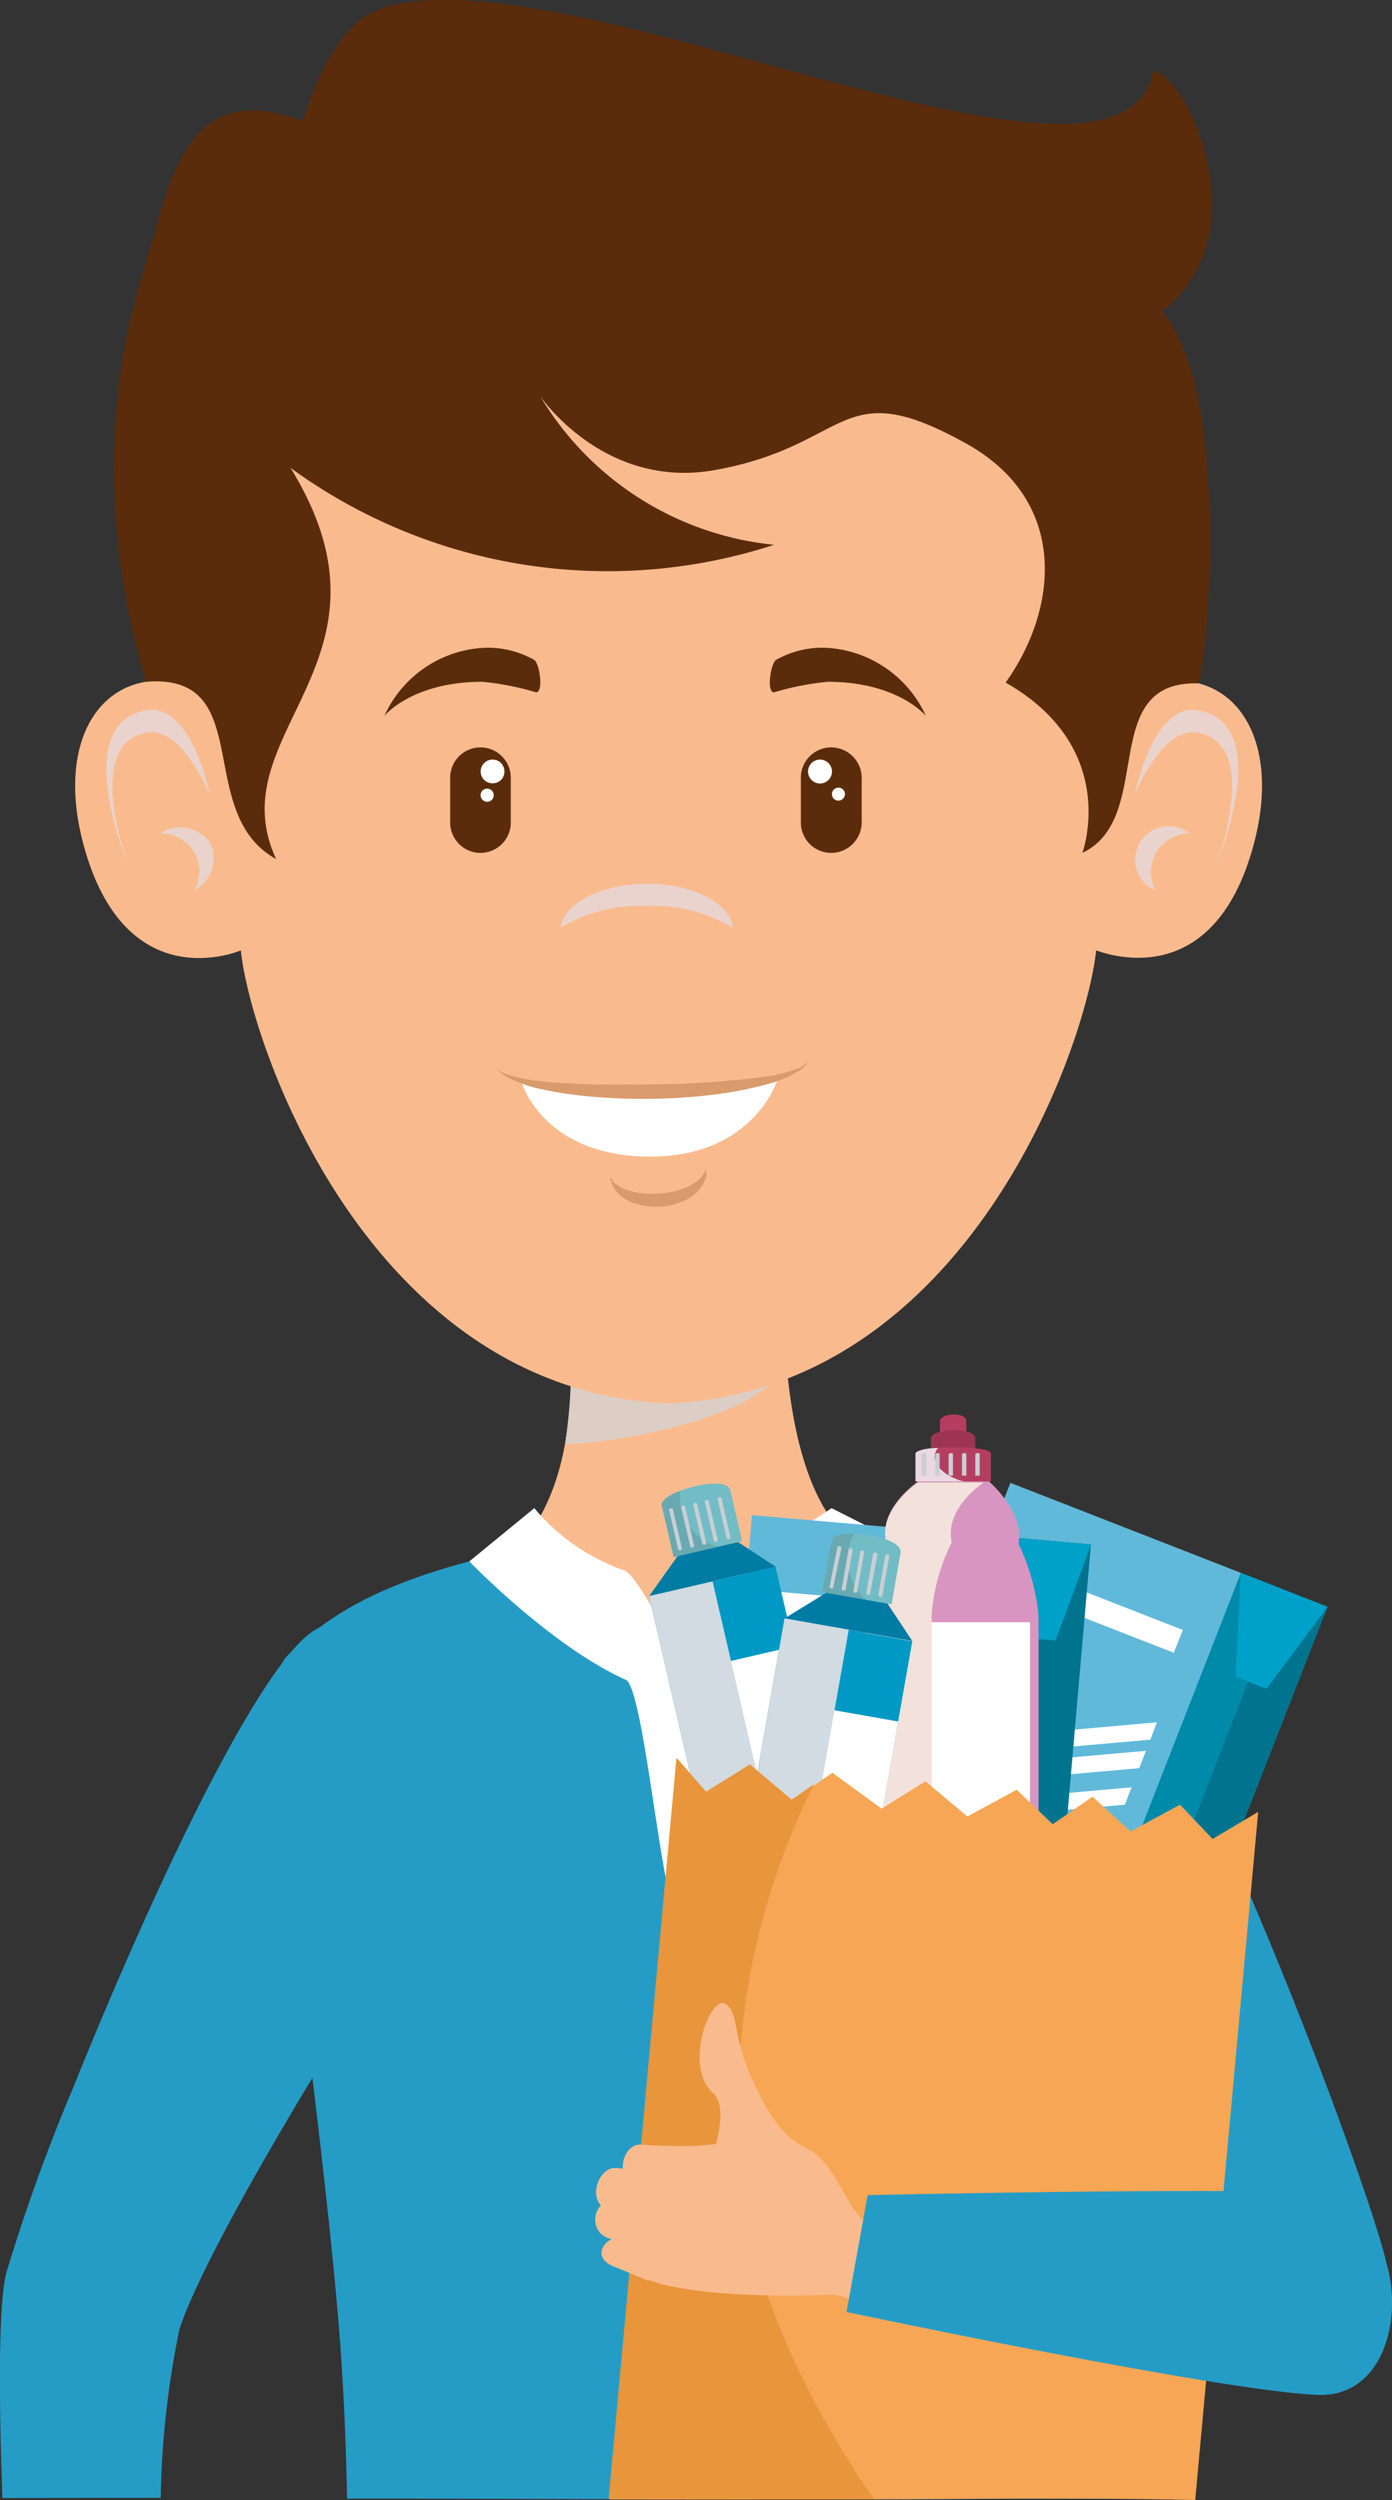 <svg xmlns="http://www.w3.org/2000/svg" viewBox="0 0 69.82 125.37"><rect x="0" y="0" width="69.82" height="125.37" fill="#333333" stroke="none"/><defs><style>.cls-1{isolation:isolate;}.cls-2{fill:#259cc6;}.cls-3{fill:#f9bb8d;}.cls-4{fill:#dccec5;}.cls-17,.cls-18,.cls-19,.cls-24,.cls-4,.cls-8{mix-blend-mode:multiply;}.cls-5{fill:#fff;}.cls-6{fill:#5b2c0b;}.cls-7{fill:#d99a6c;}.cls-8{fill:#ead3cd;}.cls-9{fill:#00748f;}.cls-10{fill:#008aaa;}.cls-11{fill:#00a1c9;}.cls-12{fill:#61b9d9;}.cls-13{fill:#d780b3;}.cls-14{fill:#d995c1;}.cls-15{fill:#b53e60;}.cls-16{fill:#9d3456;}.cls-17{fill:#f2e2db;}.cls-18{fill:#ead8e2;}.cls-19{fill:#c8cfd4;}.cls-20{fill:#007ca4;}.cls-21{fill:#0099c5;}.cls-22{fill:#72bcc6;}.cls-23{fill:#68a9b2;}.cls-24{fill:#d1dbe1;}.cls-25{fill:#f6a654;}.cls-26{fill:#e8953c;}</style></defs><title>Consumer</title><g class="cls-1"><g id="Layer_2" data-name="Layer 2"><g id="Capa_1" data-name="Capa 1"><path class="cls-2" d="M17.41,125.3c11.16,0,22.32.09,33.48,0,1.69,0,3.4,0,5.11,0-.3-3.47-.58-7.19-.78-11-.77-14.55,1.11-31.49,0-32.94s-4.69-3.35-10.5-4.25a36.62,36.62,0,0,0-10.13,0A40.3,40.3,0,0,0,23.54,78.3c-5.22,1.38-7.54,3.11-9.19,4.8s1.52,20,2.64,33.48C17.23,119.48,17.35,122.43,17.41,125.3Z"/><path class="cls-3" d="M34.13,84.41S23,79.89,24.85,78.58c2.45-1.73,4.58-5.53,3.51-14-1.53-12.06,10.37-13,10.94-2.14-.29,10.68,2,14.11,4.11,15.34C44.74,78.58,34.13,84.41,34.13,84.41Z"/><path class="cls-4" d="M28.34,72.42c2.51-.06,8.16-1.1,10.18-2.93,1.86-1.69-.2-2.55.77-4.72,0-.73,0-1.49,0-2.3-.57-10.82-12.47-9.92-10.94,2.14A25.76,25.76,0,0,1,28.34,72.42Z"/><path class="cls-5" d="M41.71,75.63a41.61,41.61,0,0,1-5.23,3c-.81.39-2.35,4.6-2.35,4.6S32,79,31.33,78.76a10.34,10.34,0,0,1-4.53-3.13L23.54,78.3s4.09,4.25,7.85,5.94c.94.43,1.86,12,2.69,12,1,0,2-11.54,2.87-11.92,4.44-1.83,7.77-7.17,7.77-7.17Z"/><path class="cls-3" d="M59.76,34.19c-.89-.15-2.88,0-3.8,1.17.08-3.08,1.13-7.76,1.18-11.19C57.32,12.24,44.53,6.19,33.53,7c-11-.85-23.78,5.2-23.61,17.13C10,27.6,11,32.28,11.1,35.36c-.91-1.17-2.9-1.32-3.79-1.17-2.85.48-4.3,3.71-3.14,8.1,2.08,7.85,7.83,5.4,7.91,5.37.47,4.64,6.35,22,21.36,22.72h.18c15-.74,20.89-18.08,21.36-22.72.09,0,5.84,2.48,7.92-5.37C64.06,37.9,62.61,34.67,59.76,34.19Z"/><path class="cls-6" d="M54.29,42.77C58,41,55,34.13,60.1,34.27c.69-2.59,1.42-15.13-1.85-18.66C63,12.08,60,4.36,57.86,3.51,56.42,12,28.73-2.46,19.28.37c-2.38.72-3.57,4.1-4.08,5.69-4.29-1.56-6.1.45-7.37,5.37-.71,2.77-4.06,10.46-.52,22.76,5.62-.46,2.35,6.58,6.54,8.89-2.95-6.38,6.73-9.88.72-19.62a27,27,0,0,0,24.26,3.86,15.45,15.45,0,0,1-11.74-7.46s3.2,4.72,8.78,3.71c6.85-1.23,6.18-4.89,12.57-1.34,5.19,2.87,4.65,8.29,2,12C56.22,37.52,54.29,42.77,54.29,42.77Z"/><path class="cls-6" d="M26.79,33.09a4.77,4.77,0,0,0-2.37-.61,5.81,5.81,0,0,0-5.14,3.42s1.38-1.71,4.92-1.71a14,14,0,0,1,2.69.53C27.28,34.71,27.06,33.25,26.79,33.09Z"/><path class="cls-6" d="M38.93,33.09a4.73,4.73,0,0,1,2.37-.61,5.83,5.83,0,0,1,5.14,3.42s-1.39-1.71-4.93-1.71a14.22,14.22,0,0,0-2.69.53C38.43,34.71,38.66,33.25,38.93,33.09Z"/><path class="cls-5" d="M39.05,54s-1.1,4-6.44,4-6.43-3.68-6.43-3.68a27.36,27.36,0,0,0,6.2.68A23.52,23.52,0,0,0,39.05,54Z"/><path class="cls-7" d="M24.87,53.56a1.4,1.4,0,0,0,.6.33,8.81,8.81,0,0,0,1.77.34c.75.09,1.63.12,2.57.15s1.94,0,2.95,0a47,47,0,0,0,5.5-.37A7.66,7.66,0,0,0,40,53.59a1.39,1.39,0,0,0,.56-.39l-.1.16a1.47,1.47,0,0,1-.4.35,6.2,6.2,0,0,1-1.73.7,19.17,19.17,0,0,1-2.58.49,28.67,28.67,0,0,1-3,.2,29.47,29.47,0,0,1-3-.1,19.72,19.72,0,0,1-2.6-.38A6.68,6.68,0,0,1,25.41,54,1.92,1.92,0,0,1,25,53.7Z"/><path class="cls-7" d="M30.6,59l.15.22c0,.08.13.12.2.19a1.83,1.83,0,0,0,.29.18,3.83,3.83,0,0,0,1.83.26,4.47,4.47,0,0,0,1-.18,2.68,2.68,0,0,0,.78-.36,1.4,1.4,0,0,0,.44-.44,2.32,2.32,0,0,1,.14-.22s0,.09,0,.27a.83.83,0,0,1-.09.3,1,1,0,0,1-.21.36,2.12,2.12,0,0,1-.83.64,3.61,3.61,0,0,1-1.14.29,3.57,3.57,0,0,1-1.18-.12,2.14,2.14,0,0,1-.92-.49,1.39,1.39,0,0,1-.27-.34,1,1,0,0,1-.12-.29C30.61,59.11,30.6,59,30.6,59Z"/><path class="cls-6" d="M43.22,41.25a1.53,1.53,0,0,1-1.53,1.52h0a1.52,1.52,0,0,1-1.52-1.52V39a1.52,1.52,0,0,1,1.52-1.52h0A1.53,1.53,0,0,1,43.22,39Z"/><path class="cls-6" d="M25.62,41.25a1.52,1.52,0,0,1-1.52,1.52h0a1.52,1.52,0,0,1-1.52-1.52V39a1.52,1.52,0,0,1,1.52-1.52h0A1.52,1.52,0,0,1,25.62,39Z"/><path class="cls-5" d="M25.3,38.69a.58.58,0,0,1-.59.59.59.59,0,0,1-.6-.59.6.6,0,0,1,.6-.6A.59.59,0,0,1,25.3,38.69Z"/><path class="cls-5" d="M41.73,38.69a.6.6,0,0,1-1.2,0,.6.6,0,0,1,1.2,0Z"/><path class="cls-5" d="M24.76,39.82a.33.33,0,1,1-.65,0,.33.33,0,0,1,.65,0Z"/><path class="cls-5" d="M42.38,39.82a.33.33,0,0,1-.33.33.32.32,0,0,1-.32-.33.32.32,0,0,1,.32-.32A.32.32,0,0,1,42.38,39.82Z"/><path class="cls-8" d="M32.44,45.43a7.7,7.7,0,0,1,4.32,1.1c-.12-1.23-2-2.21-4.32-2.21s-4.19,1-4.31,2.2A7.77,7.77,0,0,1,32.44,45.43Z"/><path class="cls-8" d="M9.75,42.74a1.94,1.94,0,0,1,0,1.91,1.84,1.84,0,0,0,.78-2.41,1.84,1.84,0,0,0-2.49-.45A2,2,0,0,1,9.75,42.74Z"/><path class="cls-8" d="M58,42.74a2,2,0,0,0-.05,1.91,1.68,1.68,0,1,1,1.71-2.86A2,2,0,0,0,58,42.74Z"/><path class="cls-8" d="M60.11,36.74c3.19.62.89,6.65.89,6.65s3-7.06-.89-7.77c-2.28-.41-3.18,4.19-3.18,4.19S58.32,36.39,60.11,36.74Z"/><path class="cls-8" d="M7.33,36.74c-3.19.62-.89,6.65-.89,6.65s-3-7.06.89-7.77c2.28-.41,3.18,4.19,3.18,4.19S9.12,36.39,7.33,36.74Z"/><path class="cls-2" d="M8.06,125.26A45.08,45.08,0,0,1,9,116.81c1.3-4,7.52-14,7.52-14s3.61-23.28-.6-21.14c-2.86,1.46-8.56,13.84-12.24,23A92,92,0,0,0,.31,114c-.39,1.61-.37,6.15-.19,11.27Z"/><path class="cls-2" d="M61.37,115.73c-1.31-4-7.53-14-7.53-14s-3.6-23.28.6-21.14,14,28.29,15.06,32.73S62.68,119.79,61.37,115.73Z"/><rect class="cls-9" x="45.97" y="89.99" width="27.05" height="4.67" transform="translate(-48.16 114.1) rotate(-68.64)"/><rect class="cls-10" x="44.88" y="90.73" width="27.04" height="2.34" transform="translate(-48.44 112.9) rotate(-68.69)"/><polygon class="cls-11" points="63.52 84.69 61.98 84.09 62.24 78.88 66.59 80.58 63.52 84.69"/><polygon class="cls-11" points="55.47 99.95 57.01 100.56 56.75 105.77 52.4 104.07 55.47 99.95"/><rect class="cls-12" x="38.02" y="83.01" width="27.04" height="12.41" transform="translate(-50.31 104.77) rotate(-68.67)"/><rect class="cls-5" x="54.1" y="75.88" width="1.23" height="9.43" transform="translate(-40.27 102.23) rotate(-68.66)"/><polygon class="cls-5" points="57.7 87.24 46.13 88.26 46.47 87.39 58.03 86.37 57.7 87.24"/><polygon class="cls-5" points="55.71 92.33 44.15 93.35 44.48 92.48 56.05 91.46 55.71 92.33"/><polygon class="cls-5" points="56.42 90.5 44.86 91.52 45.2 90.65 56.76 89.63 56.42 90.5"/><polygon class="cls-5" points="57.14 88.67 45.57 89.69 45.91 88.82 57.48 87.8 57.14 88.67"/><rect class="cls-5" x="50.68" y="101.07" width="1.47" height="1.8" transform="translate(-62.27 112.78) rotate(-68.67)"/><rect class="cls-9" x="37.71" y="88.39" width="27.04" height="4.67" transform="translate(-43.6 133.89) rotate(-85.03)"/><rect class="cls-10" x="36.54" y="89.46" width="27.04" height="2.33" transform="translate(-44.58 132.6) rotate(-85)"/><polygon class="cls-11" points="52.94 82.27 51.29 82.13 50.08 77.05 54.73 77.45 52.94 82.27"/><polygon class="cls-11" points="49.52 99.18 51.17 99.32 52.38 104.4 47.73 103.99 49.52 99.18"/><rect class="cls-12" x="29.2" y="83.78" width="27.04" height="12.41" transform="translate(-50.62 124.75) rotate(-85.03)"/><rect class="cls-5" x="42.72" y="76.1" width="1.23" height="9.43" transform="translate(-40.93 117) rotate(-85.04)"/><polygon class="cls-5" points="48.07 86.36 37.26 90.59 37.34 89.66 48.15 85.43 48.07 86.36"/><polygon class="cls-5" points="47.6 91.8 36.79 96.03 36.87 95.1 47.68 90.87 47.6 91.8"/><polygon class="cls-5" points="47.77 89.84 36.96 94.08 37.04 93.15 47.85 88.91 47.77 89.84"/><polygon class="cls-5" points="47.94 87.89 37.13 92.12 37.21 91.19 48.02 86.95 47.94 87.89"/><rect class="cls-5" x="45.47" y="101.36" width="1.47" height="1.8" transform="translate(-59.71 139.34) rotate(-84.98)"/><rect class="cls-13" x="44.06" y="93.6" width="7.34" height="3.69"/><path class="cls-14" d="M49.6,74.29H46.05s-2,1.35-1.6,3a9.67,9.67,0,0,0-1,3.66V96.64h8.64V81a10.75,10.75,0,0,0-1-3.58C51.36,75.76,49.6,74.29,49.6,74.29Z"/><rect class="cls-5" x="46.19" y="81.35" width="5.47" height="11.51"/><path class="cls-15" d="M47.15,71.27c0-.42,1.32-.48,1.32,0v1H47.15Z"/><path class="cls-16" d="M46.69,72.15c0-.55,2.23-.63,2.23,0v1.3H46.69Z"/><path class="cls-17" d="M47.74,77.34c-.39-1.7,1.6-3,1.6-3H46.05s-2,1.35-1.6,3a9.67,9.67,0,0,0-1,3.66V96.64h3.28V81A9.67,9.67,0,0,1,47.74,77.34Z"/><path class="cls-15" d="M45.92,72.9c0-.39,3.78-.46,3.78,0v1.39H45.92Z"/><path class="cls-18" d="M47.05,72.61c-.63,0-1.13.15-1.13.29v1.39h2.42C47.18,74,46.57,73.2,47.05,72.61Z"/><path class="cls-19" d="M46.46,74s-.05,0-.11,0h0c-.06,0-.11,0-.11,0V72.93s0-.06.11-.06h0c.06,0,.11,0,.11.06Z"/><path class="cls-19" d="M47.13,74s-.05,0-.11,0h0c-.06,0-.11,0-.11,0V72.93s.05-.06.11-.06h0c.06,0,.11,0,.11.06Z"/><path class="cls-19" d="M47.8,74s0,0-.11,0h0c-.06,0-.11,0-.11,0V72.93s.05-.06.11-.06h0c.06,0,.11,0,.11.06Z"/><path class="cls-19" d="M48.47,74s0,0-.11,0h0c-.06,0-.11,0-.11,0V72.93s0-.06.11-.06h0c.06,0,.11,0,.11.06Z"/><path class="cls-19" d="M49.14,74s0,0-.11,0h0c-.06,0-.11,0-.11,0V72.93s0-.06.11-.06h0c.06,0,.11,0,.11.06Z"/><rect class="cls-20" x="37.09" y="95.45" width="5.53" height="3.27" transform="translate(-20.9 11.51) rotate(-13.05)"/><polygon class="cls-20" points="33.99 78.03 32.56 80.04 38.91 78.57 37.02 77.33 33.99 78.03"/><rect class="cls-21" x="34.61" y="79.06" width="6.51" height="18.9" transform="translate(-19 10.83) rotate(-13.04)"/><rect class="cls-5" x="36.2" y="82.97" width="4.66" height="8.67" transform="translate(-18.68 10.93) rotate(-13.02)"/><path class="cls-22" d="M33.2,75.53c-.16-.72,3.24-1.63,3.43-.8l.59,2.55-3.43.8S33.37,76.24,33.2,75.53Z"/><path class="cls-23" d="M34.11,74.76c-.56.22-1,.51-.91.77.17.71.59,2.55.59,2.55L36,77.57A2.67,2.67,0,0,1,34.11,74.76Z"/><path class="cls-19" d="M34.2,77.63a.1.1,0,0,1-.07.12h0a.1.1,0,0,1-.12-.08l-.44-1.91a.09.09,0,0,1,.07-.12h0a.1.1,0,0,1,.12.08Z"/><path class="cls-19" d="M34.81,77.49a.11.11,0,0,1-.07.12h0a.1.1,0,0,1-.12-.08l-.45-1.91a.1.1,0,0,1,.08-.12h0a.1.1,0,0,1,.12.07Z"/><path class="cls-19" d="M35.42,77.35a.11.11,0,0,1-.08.12h0a.11.11,0,0,1-.12-.08l-.44-1.91a.1.1,0,0,1,.08-.12h0a.09.09,0,0,1,.11.07Z"/><path class="cls-19" d="M36,77.21a.11.11,0,0,1-.08.12h0a.1.1,0,0,1-.12-.08l-.44-1.91a.1.1,0,0,1,.07-.12h0a.1.1,0,0,1,.12.07Z"/><path class="cls-19" d="M36.63,77.06a.11.11,0,0,1-.07.13h0a.1.1,0,0,1-.12-.08L36,75.2a.1.1,0,0,1,.08-.12h0a.1.1,0,0,1,.12.07Z"/><rect class="cls-24" x="34.65" y="79.43" width="3.27" height="18.9" transform="translate(-19.11 10.47) rotate(-13.03)"/><rect class="cls-20" x="37.75" y="96.93" width="3.27" height="5.53" transform="translate(-65.63 121.22) rotate(-80.03)"/><polygon class="cls-20" points="41.45 79.87 39.35 81.16 45.76 82.29 44.51 80.41 41.45 79.87"/><rect class="cls-21" x="31.46" y="87.78" width="18.9" height="6.51" transform="translate(-55.85 115.51) rotate(-79.99)"/><rect class="cls-5" x="37.66" y="87.86" width="8.67" height="4.66" transform="translate(-54.11 115.89) rotate(-80)"/><path class="cls-22" d="M41.71,77.26c.13-.73,3.61-.24,3.46.61l-.45,2.58-3.47-.62Z"/><path class="cls-23" d="M42.84,76.91c-.6,0-1.09.08-1.13.35l-.46,2.57,2.22.4A2.67,2.67,0,0,1,42.84,76.91Z"/><path class="cls-19" d="M41.8,79.58a.09.09,0,0,1-.11.08h0a.1.1,0,0,1-.08-.11L42,77.61a.1.1,0,0,1,.11-.08h0a.1.1,0,0,1,.09.12Z"/><path class="cls-19" d="M42.42,79.69a.1.1,0,0,1-.12.08h0a.1.1,0,0,1-.08-.11l.34-1.94a.1.1,0,0,1,.12-.08h0a.1.1,0,0,1,.08.12Z"/><path class="cls-19" d="M43,79.8a.1.1,0,0,1-.11.08h0a.1.1,0,0,1-.08-.12l.34-1.93a.1.1,0,0,1,.11-.08h0a.1.1,0,0,1,.08.12Z"/><path class="cls-19" d="M43.65,79.91a.11.11,0,0,1-.12.08h0a.1.1,0,0,1-.08-.12l.34-1.93a.1.1,0,0,1,.12-.08h0A.1.1,0,0,1,44,78Z"/><path class="cls-19" d="M44.26,80a.1.1,0,0,1-.12.08h0a.1.1,0,0,1-.08-.12l.34-1.93a.1.1,0,0,1,.12-.08h0a.09.09,0,0,1,.08.11Z"/><rect class="cls-24" x="29.87" y="89.12" width="18.9" height="3.27" transform="translate(-56.9 113.66) rotate(-79.97)"/><path class="cls-25" d="M50.89,125.3c3,0,6,0,9.06.07l3.16-34.51-2.29,1.36L59.19,90.5l-2.48,1.34L54.8,90.1l-2,1.38L51,89.75l-2.48,1.34-2.1-1.76-2.2,1.37-2.47-1.8-2,1.39-2.1-1.77-2.2,1.37-1.48-1.7-3.4,37.15C37.32,125.35,44.1,125.35,50.89,125.3Z"/><path class="cls-26" d="M43.84,125.33c-3.49-5-5.88-10.47-6.5-14.86a36.14,36.14,0,0,1,3.49-21l-1.12.78-2.1-1.77-2.2,1.37-1.48-1.7-3.4,37.15Q37.19,125.35,43.84,125.33Z"/><path class="cls-3" d="M36.34,100.47c.73.35.37,1.54,1.34,3.69.86,1.9,1.5,2.94,2.86,3.62s1.93,3,2.89,3.66,5.91,1.31,5.91,1.31l-.81,4-6.68-1.68s-6.7.34-9.5-.8c-.12-.73,1.36-5.84,1.36-5.84l.33-.73,1.87-.19s.58-1.88-.13-2.53C34.27,103.65,35.6,100.12,36.34,100.47Z"/><path class="cls-3" d="M31.16,112.18c-.86,0-1.5,1-.42,1.46l1.77.73,1-1.79A16.23,16.23,0,0,0,31.16,112.18Z"/><path class="cls-3" d="M30.64,110.4c-.92,0-1.18,1.63.05,1.89a23.09,23.09,0,0,1,2.93.92l.24-2.48S31.55,110.44,30.64,110.4Z"/><path class="cls-3" d="M30.84,108.72c-.91,0-1.46,1.87-.22,2.13l3.32.7.24-2.48S31.76,108.76,30.84,108.72Z"/><path class="cls-3" d="M32.18,107.55c-.91-.12-1.45,1.68-.24,2s3.43,1.15,3.43,1.15l-.1-3.1A30.46,30.46,0,0,1,32.18,107.55Z"/><path class="cls-2" d="M42.46,115.94l1.06-5.86s17.87-.39,22.12-.1c5.37.36,5.58,10.19.57,10.12C61.65,120,42.46,115.94,42.46,115.94Z"/></g></g></g></svg>